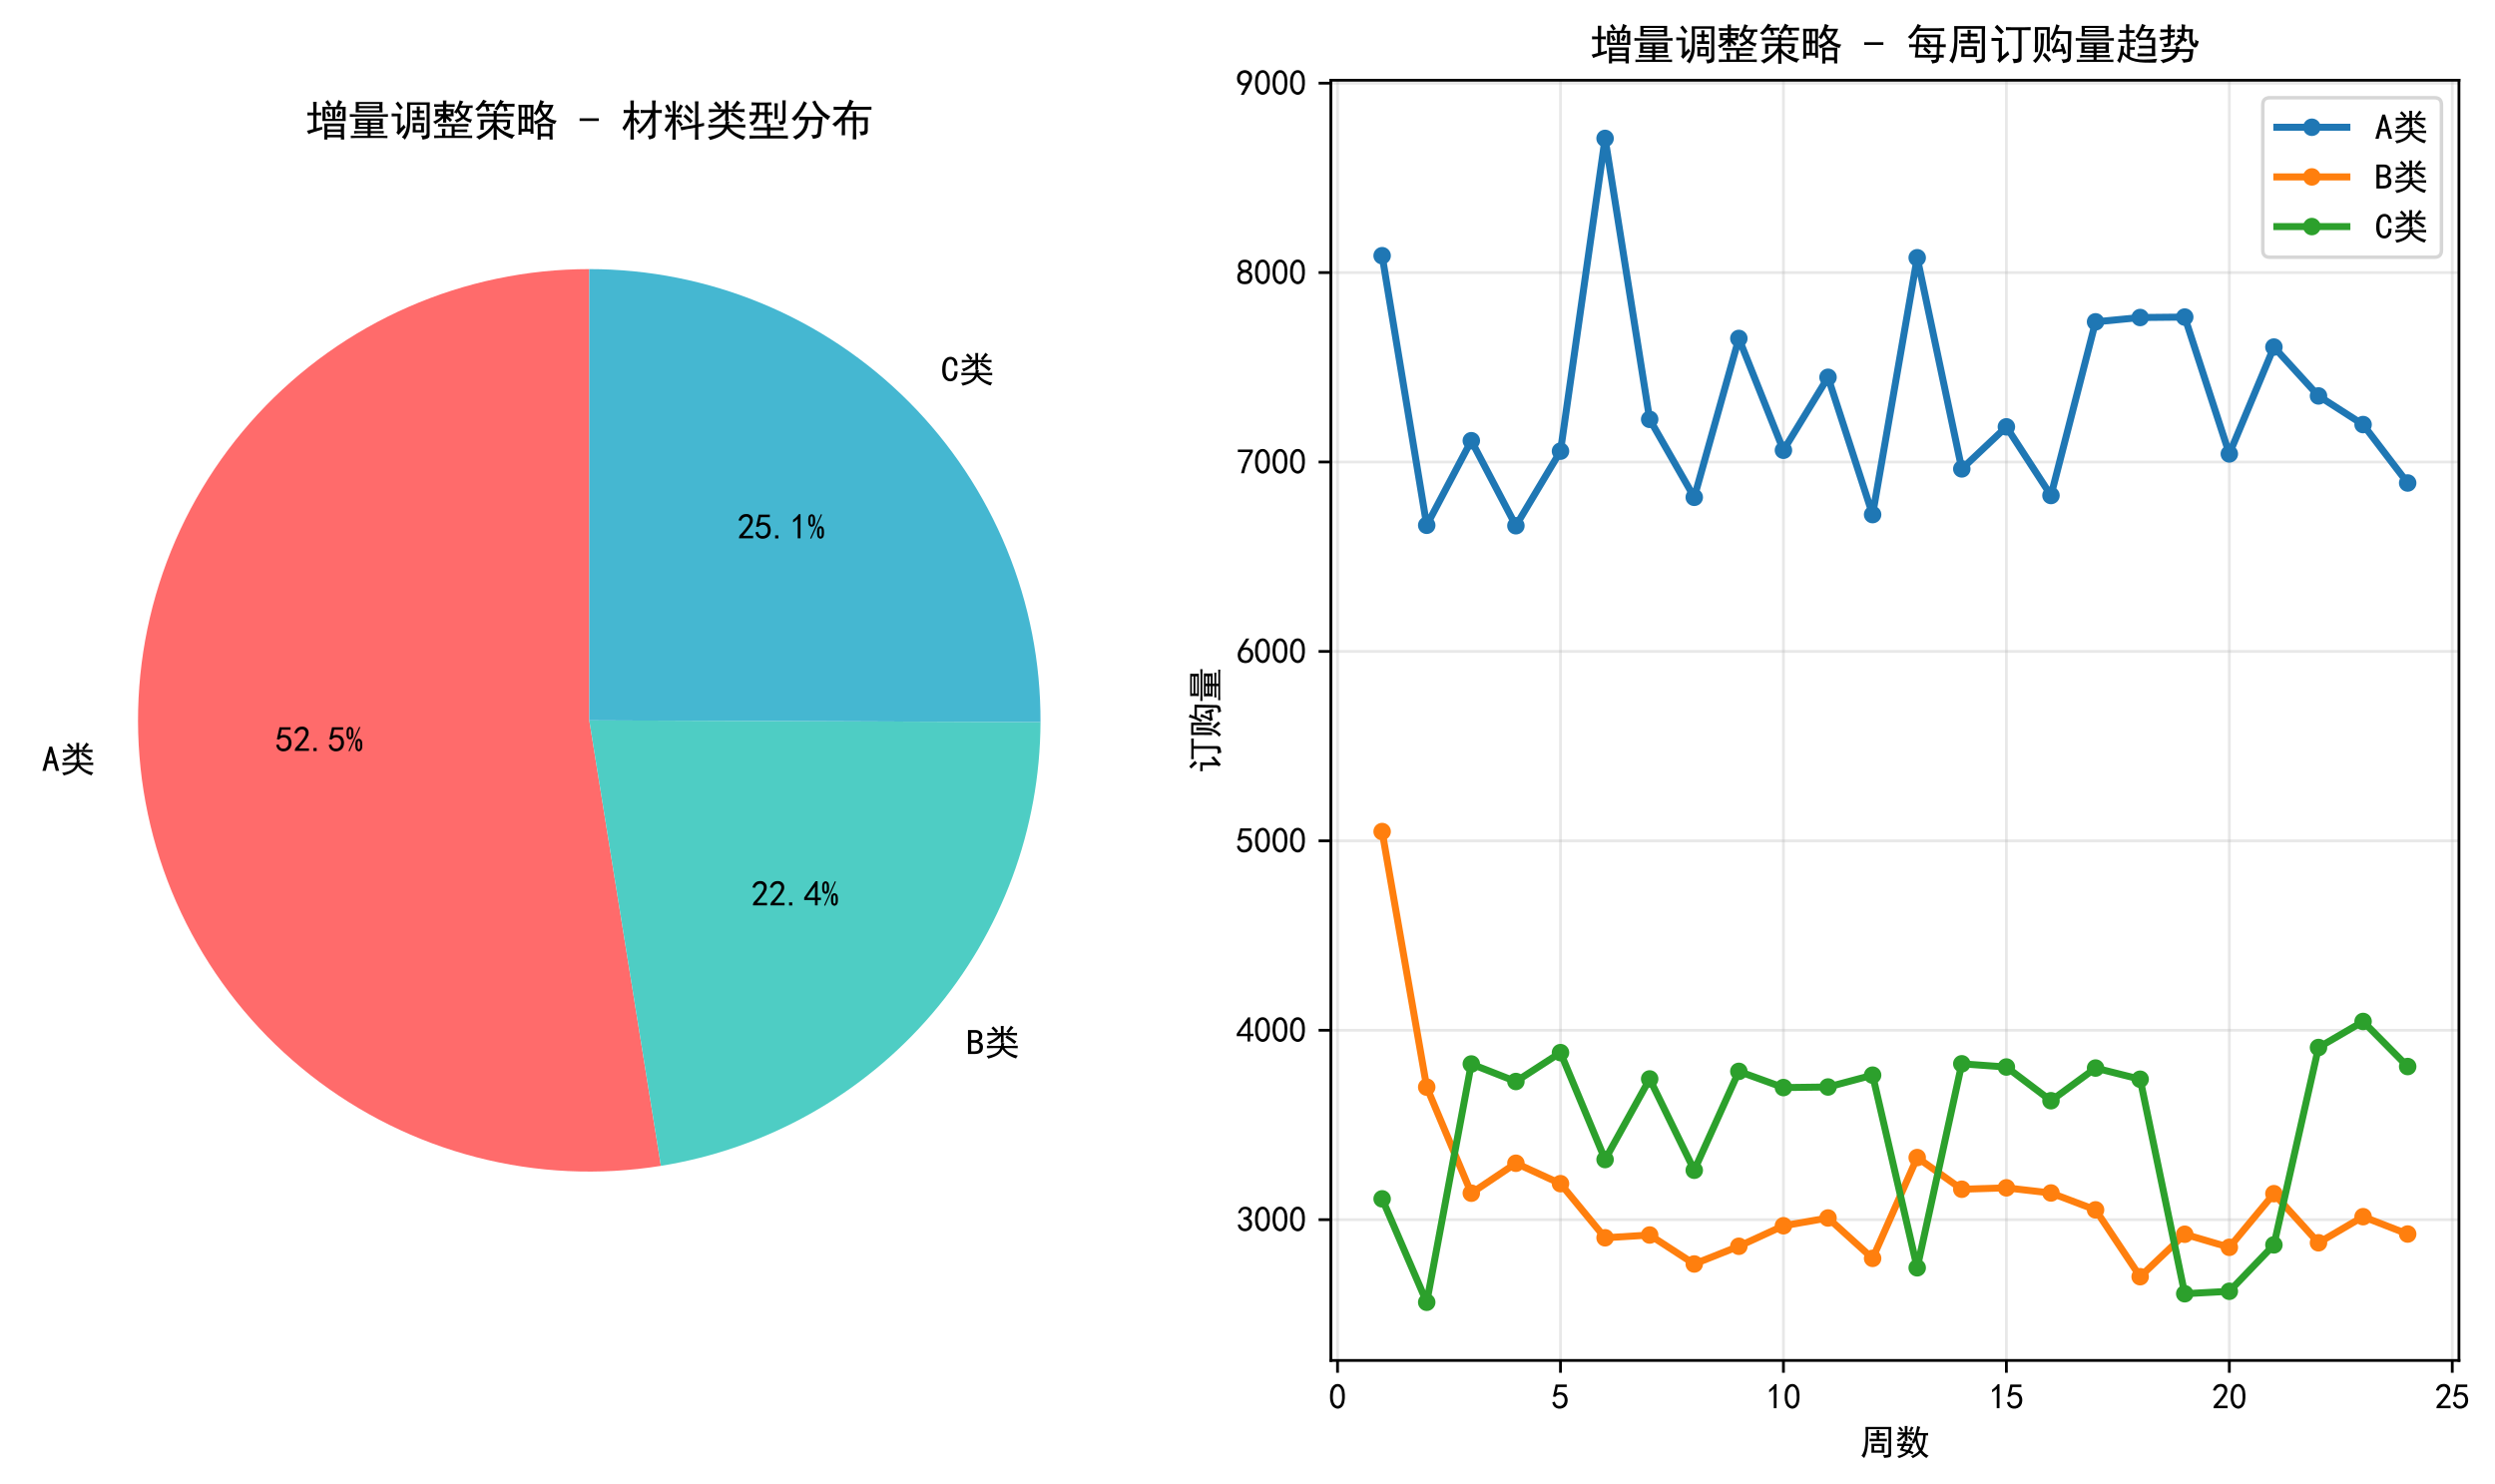 <?xml version="1.0" encoding="utf-8" standalone="no"?>
<!DOCTYPE svg PUBLIC "-//W3C//DTD SVG 1.1//EN"
  "http://www.w3.org/Graphics/SVG/1.1/DTD/svg11.dtd">
<svg xmlns:xlink="http://www.w3.org/1999/xlink" width="712.354pt" height="423.746pt" viewBox="0 0 712.354 423.746" xmlns="http://www.w3.org/2000/svg" version="1.1">
 <defs>
  <style type="text/css">*{stroke-linejoin: round; stroke-linecap: butt}</style>
 </defs>
 <g id="figure_1">
  <g id="patch_1">
   <path d="M 0 423.746 
L 712.354 423.746 
L 712.354 0 
L 0 0 
z
" style="fill: #ffffff"/>
  </g>
  <g id="axes_1">
   <g id="patch_2">
    <path d="M 168.243 76.835 
C 150.461 76.835 132.869 80.517 116.579 87.648 
C 100.288 94.779 85.649 105.207 73.586 118.272 
C 61.523 131.338 52.294 146.76 46.483 163.567 
C 40.671 180.373 38.402 198.202 39.818 215.929 
C 41.234 233.655 46.305 250.898 54.71 266.569 
C 63.116 282.239 74.676 296.001 88.66 306.986 
C 102.645 317.971 118.753 325.942 135.969 330.397 
C 153.185 334.852 171.138 335.694 188.696 332.871 
L 168.243 205.67 
z
" style="fill: #ff6b6b"/>
   </g>
   <g id="patch_3">
    <path d="M 188.696 332.871 
C 218.838 328.025 246.298 312.618 266.144 289.419 
C 285.989 266.22 296.957 236.706 297.077 206.176 
L 168.243 205.67 
z
" style="fill: #4ecdc4"/>
   </g>
   <g id="patch_4">
    <path d="M 297.077 206.176 
C 297.144 189.215 293.861 172.407 287.416 156.718 
C 280.972 141.029 271.492 126.766 259.522 114.749 
C 247.553 102.732 233.327 93.197 217.663 86.691 
C 202 80.185 185.204 76.835 168.243 76.835 
L 168.243 205.67 
z
" style="fill: #45b7d1"/>
   </g>
   <g id="matplotlib.axis_1"/>
   <g id="matplotlib.axis_2"/>
   <g id="text_1">
    <!-- A类 -->
    <g transform="translate(11.975 220.294) scale(0.1 -0.1)">
     <defs>
      <path id="SimHei-41" d="M 3075 125 
L 2475 125 
L 2125 1450 
L 1025 1450 
L 675 125 
L 75 125 
L 1325 4450 
L 1825 4450 
L 3075 125 
z
M 2000 1925 
L 1600 3450 
L 1550 3450 
L 1150 1925 
L 2000 1925 
z
" transform="scale(0.016)"/>
      <path id="SimHei-7c7b" d="M 2125 3875 
Q 1750 4375 1325 4725 
Q 1525 4875 1675 5050 
L 2525 4225 
Q 2400 4125 2200 3875 
L 3025 3875 
L 3025 4550 
Q 3025 4900 3000 5125 
L 3525 5125 
Q 3500 4850 3500 4550 
L 3500 3875 
L 4325 3875 
Q 4125 4050 4000 4150 
Q 4450 4575 4800 5175 
Q 5000 5000 5275 4825 
Q 5100 4675 4912 4475 
Q 4725 4275 4400 3875 
L 5025 3875 
Q 5425 3875 5900 3900 
L 5900 3450 
Q 5425 3475 5025 3475 
L 3500 3475 
L 3500 3050 
Q 3500 2650 3525 2175 
L 3175 2175 
Q 3475 2075 3675 2000 
Q 3575 1875 3525 1575 
L 5025 1575 
Q 5525 1575 6025 1600 
L 6025 1150 
Q 5550 1175 5050 1175 
L 3675 1175 
Q 4050 600 4712 275 
Q 5375 -50 6050 -175 
Q 5850 -350 5725 -675 
Q 4975 -450 4350 -37 
Q 3725 375 3300 950 
Q 3050 350 2425 -50 
Q 1800 -450 775 -700 
Q 650 -425 475 -225 
Q 1375 -100 2012 225 
Q 2650 550 2900 1175 
L 1625 1175 
Q 1025 1175 525 1150 
L 525 1600 
Q 950 1575 1600 1575 
L 3025 1575 
Q 3075 1825 3100 2175 
L 3000 2175 
Q 3025 2675 3025 3050 
L 3025 3325 
Q 2725 2900 2237 2550 
Q 1750 2200 925 1825 
Q 850 2025 625 2275 
Q 1175 2400 1725 2737 
Q 2275 3075 2600 3475 
L 1550 3475 
Q 1050 3475 600 3425 
L 600 3900 
Q 1075 3875 1550 3875 
L 2125 3875 
z
M 4100 3450 
Q 4850 3000 5800 2350 
Q 5575 2125 5425 1925 
Q 4700 2550 3825 3075 
Q 3975 3250 4100 3450 
z
" transform="scale(0.016)"/>
     </defs>
     <use xlink:href="#SimHei-41"/>
     <use xlink:href="#SimHei-7c7b" transform="translate(50 0)"/>
    </g>
   </g>
   <g id="text_2">
    <!-- 52.5% -->
    <g transform="translate(78.688 214.638) scale(0.1 -0.1)">
     <defs>
      <path id="SimHei-35" d="M 550 1325 
Q 725 650 1150 575 
Q 1575 500 1837 662 
Q 2100 825 2212 1087 
Q 2325 1350 2312 1675 
Q 2300 2000 2137 2225 
Q 1975 2450 1725 2525 
Q 1475 2600 1162 2525 
Q 850 2450 650 2175 
L 225 2225 
Q 275 2375 700 4375 
L 2675 4375 
L 2675 3925 
L 1075 3925 
Q 950 3250 825 2850 
Q 1200 3025 1525 3012 
Q 1850 3000 2150 2862 
Q 2450 2725 2587 2487 
Q 2725 2250 2787 2012 
Q 2850 1775 2837 1500 
Q 2825 1225 2725 937 
Q 2625 650 2425 462 
Q 2225 275 1937 162 
Q 1650 50 1275 75 
Q 900 100 562 350 
Q 225 600 100 1200 
L 550 1325 
z
" transform="scale(0.016)"/>
      <path id="SimHei-32" d="M 300 250 
Q 325 625 650 925 
Q 975 1225 1475 1862 
Q 1975 2500 2125 2850 
Q 2275 3200 2237 3450 
Q 2200 3700 2000 3862 
Q 1800 4025 1537 4000 
Q 1275 3975 1037 3800 
Q 800 3625 675 3275 
L 200 3350 
Q 400 3925 712 4187 
Q 1025 4450 1450 4475 
Q 1700 4500 1900 4462 
Q 2100 4425 2312 4287 
Q 2525 4150 2662 3875 
Q 2800 3600 2762 3212 
Q 2725 2825 2375 2287 
Q 2025 1750 1025 600 
L 2825 600 
L 2825 150 
L 300 150 
L 300 250 
z
" transform="scale(0.016)"/>
      <path id="SimHei-2e" d="M 1075 125 
L 500 125 
L 500 675 
L 1075 675 
L 1075 125 
z
" transform="scale(0.016)"/>
      <path id="SimHei-25" d="M 1400 3325 
Q 1400 2600 1187 2400 
Q 975 2200 775 2200 
Q 575 2200 362 2400 
Q 150 2600 150 3325 
Q 150 4050 362 4250 
Q 575 4450 775 4450 
Q 975 4450 1187 4250 
Q 1400 4050 1400 3325 
z
M 2625 4375 
L 700 75 
L 500 150 
L 2425 4450 
L 2625 4375 
z
M 2975 1200 
Q 2975 475 2762 275 
Q 2550 75 2350 75 
Q 2150 75 1937 275 
Q 1725 475 1725 1200 
Q 1725 1925 1937 2125 
Q 2150 2325 2350 2325 
Q 2550 2325 2762 2125 
Q 2975 1925 2975 1200 
z
M 1000 3325 
Q 1000 3775 950 3925 
Q 900 4075 775 4075 
Q 650 4075 600 3925 
Q 550 3775 550 3325 
Q 550 2875 600 2725 
Q 650 2575 775 2575 
Q 900 2575 950 2725 
Q 1000 2875 1000 3325 
z
M 2575 1200 
Q 2575 1650 2525 1800 
Q 2475 1950 2350 1950 
Q 2225 1950 2175 1800 
Q 2125 1650 2125 1200 
Q 2125 750 2175 600 
Q 2225 450 2350 450 
Q 2475 450 2525 600 
Q 2575 750 2575 1200 
z
" transform="scale(0.016)"/>
     </defs>
     <use xlink:href="#SimHei-35"/>
     <use xlink:href="#SimHei-32" transform="translate(50 0)"/>
     <use xlink:href="#SimHei-2e" transform="translate(100 0)"/>
     <use xlink:href="#SimHei-35" transform="translate(150 0)"/>
     <use xlink:href="#SimHei-25" transform="translate(200 0)"/>
    </g>
   </g>
   <g id="text_3">
    <!-- B类 -->
    <g transform="translate(275.934 301.134) scale(0.1 -0.1)">
     <defs>
      <path id="SimHei-42" d="M 2950 1400 
Q 2950 675 2550 400 
Q 2150 125 1525 125 
L 275 125 
L 275 4400 
L 1575 4400 
Q 2200 4400 2512 4075 
Q 2825 3750 2825 3300 
Q 2825 2850 2612 2637 
Q 2400 2425 2175 2350 
Q 2475 2275 2712 2037 
Q 2950 1800 2950 1400 
z
M 2250 3300 
Q 2250 3625 2062 3775 
Q 1875 3925 1600 3925 
L 850 3925 
L 850 2600 
L 1575 2600 
Q 1850 2600 2050 2762 
Q 2250 2925 2250 3300 
z
M 2350 1400 
Q 2350 1800 2087 1962 
Q 1825 2125 1500 2125 
L 850 2125 
L 850 600 
L 1425 600 
Q 1875 600 2112 775 
Q 2350 950 2350 1400 
z
" transform="scale(0.016)"/>
     </defs>
     <use xlink:href="#SimHei-42"/>
     <use xlink:href="#SimHei-7c7b" transform="translate(50 0)"/>
    </g>
   </g>
   <g id="text_4">
    <!-- 22.4% -->
    <g transform="translate(214.484 258.732) scale(0.1 -0.1)">
     <defs>
      <path id="SimHei-34" d="M 2000 1100 
L 75 1100 
L 75 1525 
L 2100 4450 
L 2475 4450 
L 2475 1525 
L 3075 1525 
L 3075 1100 
L 2475 1100 
L 2475 150 
L 2000 150 
L 2000 1100 
z
M 2000 1525 
L 2000 3500 
L 600 1525 
L 2000 1525 
z
" transform="scale(0.016)"/>
     </defs>
     <use xlink:href="#SimHei-32"/>
     <use xlink:href="#SimHei-32" transform="translate(50 0)"/>
     <use xlink:href="#SimHei-2e" transform="translate(100 0)"/>
     <use xlink:href="#SimHei-34" transform="translate(150 0)"/>
     <use xlink:href="#SimHei-25" transform="translate(200 0)"/>
    </g>
   </g>
   <g id="text_5">
    <!-- C类 -->
    <g transform="translate(268.65 108.997) scale(0.1 -0.1)">
     <defs>
      <path id="SimHei-43" d="M 2975 1825 
Q 2950 875 2575 475 
Q 2200 75 1675 75 
Q 1075 75 650 562 
Q 225 1050 225 2125 
Q 225 3300 637 3875 
Q 1050 4450 1700 4450 
Q 2250 4450 2612 4037 
Q 2975 3625 2950 2875 
L 2400 2875 
Q 2400 3425 2225 3700 
Q 2050 3975 1700 3975 
Q 1300 3975 1062 3562 
Q 825 3150 825 2175 
Q 825 1275 1062 912 
Q 1300 550 1675 550 
Q 1950 550 2175 812 
Q 2400 1075 2400 1825 
L 2975 1825 
z
" transform="scale(0.016)"/>
     </defs>
     <use xlink:href="#SimHei-43"/>
     <use xlink:href="#SimHei-7c7b" transform="translate(50 0)"/>
    </g>
   </g>
   <g id="text_6">
    <!-- 25.1% -->
    <g transform="translate(210.511 153.93) scale(0.1 -0.1)">
     <defs>
      <path id="SimHei-31" d="M 1400 3600 
Q 1075 3275 575 2975 
L 575 3450 
Q 1200 3875 1600 4450 
L 1900 4450 
L 1900 150 
L 1400 150 
L 1400 3600 
z
" transform="scale(0.016)"/>
     </defs>
     <use xlink:href="#SimHei-32"/>
     <use xlink:href="#SimHei-35" transform="translate(50 0)"/>
     <use xlink:href="#SimHei-2e" transform="translate(100 0)"/>
     <use xlink:href="#SimHei-31" transform="translate(150 0)"/>
     <use xlink:href="#SimHei-25" transform="translate(200 0)"/>
    </g>
   </g>
   <g id="text_7">
    <!-- 增量调整策略 - 材料类型分布 -->
    <g transform="translate(87.243 38.627) scale(0.12 -0.12)">
     <defs>
      <path id="SimHei-589e" d="M 5475 5000 
Q 5325 4825 5212 4612 
Q 5100 4400 5025 4225 
L 5975 4225 
Q 5950 3975 5950 3525 
L 5950 2850 
Q 5950 2400 5975 2125 
L 2500 2125 
Q 2525 2550 2525 2900 
L 2525 3600 
Q 2525 4000 2500 4225 
L 4575 4225 
Q 4800 4850 4875 5250 
L 5475 5000 
z
M 5750 1750 
Q 5725 1400 5725 1100 
L 5725 125 
Q 5725 -300 5750 -625 
L 5250 -625 
L 5250 -300 
L 3250 -300 
L 3250 -625 
L 2775 -625 
Q 2800 -75 2800 75 
L 2800 1075 
Q 2800 1425 2775 1750 
L 5750 1750 
z
M 2500 875 
Q 2025 725 1375 525 
Q 725 325 450 175 
Q 325 475 200 675 
Q 925 850 1150 925 
L 1150 2975 
L 1000 2975 
Q 650 2975 275 2950 
L 275 3400 
Q 650 3375 1000 3375 
L 1150 3375 
L 1150 4250 
Q 1150 4625 1125 4975 
L 1650 4975 
Q 1625 4575 1625 4250 
L 1625 3375 
L 1800 3375 
Q 2075 3375 2325 3400 
L 2325 2950 
Q 2000 2975 1800 2975 
L 1625 2975 
L 1625 1050 
Q 2100 1175 2450 1275 
L 2500 875 
z
M 5475 2450 
L 5475 3875 
L 4425 3875 
L 4425 2450 
L 5475 2450 
z
M 3975 2450 
L 3975 3875 
L 2975 3875 
L 2975 2450 
L 3975 2450 
z
M 5250 875 
L 5250 1350 
L 3250 1350 
L 3250 875 
L 5250 875 
z
M 5250 75 
L 5250 500 
L 3250 500 
L 3250 75 
L 5250 75 
z
M 3825 4500 
Q 3600 4400 3425 4250 
Q 3300 4500 2925 4975 
Q 3100 5050 3300 5250 
Q 3525 4950 3825 4500 
z
M 5350 3500 
Q 5225 3225 5000 2675 
Q 4775 2800 4550 2875 
Q 4750 3250 4875 3675 
Q 5050 3575 5350 3500 
z
M 3050 3425 
Q 3200 3525 3450 3625 
Q 3575 3400 3800 2875 
Q 3575 2775 3375 2700 
Q 3250 3100 3050 3425 
z
" transform="scale(0.016)"/>
      <path id="SimHei-91cf" d="M 5250 2500 
Q 5225 2200 5225 1700 
Q 5225 1225 5250 950 
L 3425 950 
L 3425 625 
L 4575 625 
Q 5000 625 5375 650 
L 5375 275 
Q 5025 300 4575 300 
L 3425 300 
L 3425 -75 
L 5125 -75 
Q 5525 -75 5925 -50 
L 5925 -425 
Q 5525 -400 5125 -400 
L 1275 -400 
Q 900 -400 475 -425 
L 475 -50 
Q 925 -50 1275 -75 
L 2975 -75 
L 2975 300 
L 1725 300 
Q 1350 300 975 250 
L 975 650 
Q 1375 625 1725 625 
L 2975 625 
L 2975 950 
L 1150 950 
Q 1175 1375 1175 1775 
Q 1175 2175 1150 2500 
L 5250 2500 
z
M 5200 4950 
Q 5175 4575 5175 4250 
Q 5175 3925 5200 3400 
L 1200 3400 
Q 1225 3925 1225 4250 
Q 1225 4575 1200 4950 
L 5200 4950 
z
M 4900 3100 
Q 5500 3125 6000 3150 
L 6000 2750 
Q 5500 2775 4925 2775 
L 1650 2775 
Q 975 2775 325 2750 
L 325 3150 
Q 975 3125 1650 3100 
L 4900 3100 
z
M 4725 3700 
L 4725 4025 
L 1675 4025 
L 1675 3700 
L 4725 3700 
z
M 4725 4350 
L 4725 4650 
L 1675 4650 
L 1675 4350 
L 4725 4350 
z
M 4750 1875 
L 4750 2175 
L 3425 2175 
L 3425 1875 
L 4750 1875 
z
M 2975 1875 
L 2975 2175 
L 1650 2175 
L 1650 1875 
L 2975 1875 
z
M 2975 1275 
L 2975 1550 
L 1650 1550 
L 1650 1275 
L 2975 1275 
z
M 4750 1275 
L 4750 1550 
L 3425 1550 
L 3425 1275 
L 4750 1275 
z
" transform="scale(0.016)"/>
      <path id="SimHei-8c03" d="M 5950 200 
Q 5975 -300 5700 -437 
Q 5425 -575 4900 -650 
Q 4825 -350 4700 -50 
Q 5200 -75 5337 0 
Q 5475 75 5500 300 
L 5500 4525 
L 3075 4525 
L 3075 2275 
Q 3075 1225 2900 612 
Q 2725 0 2275 -650 
Q 2125 -450 1825 -300 
Q 2150 75 2312 437 
Q 2475 800 2550 1212 
Q 2625 1625 2625 2925 
Q 2625 4250 2600 4900 
L 5975 4900 
Q 5950 4525 5950 3900 
L 5950 200 
z
M 5125 1825 
Q 5100 1475 5100 1175 
Q 5100 875 5125 425 
L 3425 425 
Q 3450 875 3450 1175 
Q 3450 1475 3425 1825 
L 5125 1825 
z
M 2125 1600 
Q 2225 1375 2400 1200 
Q 2075 875 1875 650 
Q 1675 425 1325 50 
Q 1150 250 1000 400 
Q 1175 600 1175 825 
L 1175 2825 
L 950 2825 
Q 775 2825 300 2800 
L 300 3250 
Q 775 3225 950 3225 
L 1650 3225 
Q 1625 2775 1625 2225 
L 1625 1050 
Q 1750 1150 2125 1600 
z
M 4050 3675 
Q 4050 3975 4025 4300 
L 4500 4300 
Q 4475 4000 4475 3675 
Q 4750 3675 5125 3700 
L 5125 3275 
Q 4750 3300 4475 3300 
L 4475 2675 
Q 4925 2675 5225 2700 
L 5225 2250 
Q 4825 2275 4300 2275 
Q 3775 2275 3350 2250 
L 3350 2700 
Q 3775 2675 4050 2675 
L 4050 3300 
Q 3725 3300 3375 3275 
L 3375 3700 
Q 3750 3675 4050 3675 
z
M 4675 775 
L 4675 1475 
L 3875 1475 
L 3875 775 
L 4675 775 
z
M 1250 5025 
Q 1525 4700 1975 4100 
Q 1750 3975 1575 3775 
Q 1075 4525 875 4725 
Q 1075 4850 1250 5025 
z
" transform="scale(0.016)"/>
      <path id="SimHei-6574" d="M 2400 2825 
Q 2700 2650 3050 2300 
L 2725 1975 
Q 2475 2275 2175 2500 
L 2175 1875 
L 1700 1875 
L 1700 2525 
Q 1425 2250 1200 2100 
Q 975 1950 550 1650 
Q 450 1875 200 2025 
Q 525 2150 862 2350 
Q 1200 2550 1450 2825 
L 525 2825 
Q 550 3125 550 3375 
Q 550 3650 525 3900 
L 1700 3900 
L 1700 4250 
Q 750 4250 375 4225 
L 375 4625 
Q 750 4600 1700 4600 
Q 1700 4875 1675 5175 
L 2200 5175 
Q 2175 4875 2175 4600 
Q 3050 4600 3425 4625 
L 3425 4225 
Q 3050 4250 2175 4250 
L 2175 3900 
L 3275 3900 
Q 3250 3650 3250 3375 
Q 3250 3125 3275 2825 
L 2400 2825 
z
M 4675 1675 
Q 5050 1675 5475 1700 
L 5475 1300 
Q 5050 1325 3425 1325 
L 3425 850 
Q 4925 850 5300 875 
L 5300 475 
Q 4925 500 3425 500 
L 3425 -50 
L 5175 -50 
Q 5550 -50 6025 -25 
L 6025 -425 
Q 5550 -400 5200 -400 
L 1200 -400 
Q 850 -400 375 -425 
L 375 -25 
Q 875 -50 1550 -50 
Q 1550 650 1525 950 
L 2050 950 
Q 2025 725 2025 -50 
L 2975 -50 
L 2975 1325 
Q 1350 1325 950 1300 
L 950 1700 
Q 1350 1675 1700 1675 
L 4675 1675 
z
M 3700 3225 
Q 3525 3350 3325 3450 
Q 3675 3825 3900 4375 
Q 4125 4925 4175 5200 
Q 4375 5125 4725 5025 
Q 4625 4925 4375 4425 
L 5425 4425 
Q 5725 4425 6100 4450 
L 6100 4050 
Q 5750 4075 5625 4075 
Q 5475 3275 4975 2725 
Q 5425 2425 6025 2350 
Q 5875 2175 5800 1875 
Q 5450 1975 5187 2112 
Q 4925 2250 4700 2450 
Q 4250 2125 3725 1875 
Q 3625 2075 3400 2275 
Q 3950 2400 4375 2725 
Q 4175 2950 3875 3450 
L 3700 3225 
z
M 4100 3825 
Q 4425 3250 4700 3000 
Q 5025 3425 5150 4075 
L 4250 4075 
L 4100 3825 
z
M 1700 3175 
L 1700 3550 
L 1000 3550 
L 1000 3175 
L 1700 3175 
z
M 2825 3175 
L 2825 3550 
L 2175 3550 
L 2175 3175 
L 2825 3175 
z
" transform="scale(0.016)"/>
      <path id="SimHei-7b56" d="M 4600 750 
Q 4525 1000 4325 1275 
Q 4625 1275 4787 1300 
Q 4950 1325 4950 1500 
L 4950 1950 
L 3425 1950 
L 3425 1575 
Q 3625 1250 3950 987 
Q 4275 725 4625 537 
Q 4975 350 5325 237 
Q 5675 125 6150 50 
Q 5850 -200 5725 -525 
Q 5375 -400 5050 -237 
Q 4725 -75 4437 100 
Q 4150 275 3887 487 
Q 3625 700 3425 950 
L 3425 275 
Q 3425 -75 3450 -675 
L 2950 -675 
Q 2975 -75 2975 275 
L 2975 1150 
Q 2700 750 2275 375 
Q 1850 0 1575 -175 
Q 1300 -350 825 -650 
Q 725 -475 350 -225 
Q 675 -100 975 50 
Q 1275 200 1650 462 
Q 2025 725 2387 1112 
Q 2750 1500 2950 1950 
L 1500 1950 
L 1500 825 
L 1000 825 
Q 1025 1325 1025 1675 
Q 1025 2025 1000 2325 
L 2975 2325 
L 2975 2825 
L 1425 2825 
Q 1000 2825 550 2800 
L 550 3250 
Q 1000 3225 1400 3225 
L 2975 3225 
Q 2975 3475 2950 3650 
L 3450 3650 
Q 3425 3450 3425 3225 
L 5175 3225 
Q 5500 3225 5925 3250 
L 5925 2800 
Q 5525 2825 5200 2825 
L 3425 2825 
L 3425 2325 
L 5425 2325 
Q 5400 2025 5400 1725 
Q 5400 1450 5375 1225 
Q 5350 1000 5137 900 
Q 4925 800 4600 750 
z
M 4525 5050 
Q 4300 4850 4200 4675 
L 5175 4675 
Q 5600 4675 6075 4700 
L 6075 4250 
Q 5600 4275 4875 4275 
Q 4950 4025 5050 3675 
Q 4775 3625 4550 3550 
Q 4500 3975 4400 4275 
L 3950 4275 
Q 3750 4000 3525 3700 
Q 3300 3850 3075 3925 
Q 3375 4225 3612 4612 
Q 3850 5000 3950 5300 
Q 4175 5150 4525 5050 
z
M 1950 5075 
Q 1700 4850 1550 4675 
L 2275 4675 
Q 2625 4675 3125 4700 
L 3125 4250 
Q 2625 4275 2200 4275 
Q 2275 4000 2375 3650 
Q 2150 3600 1925 3500 
Q 1850 3850 1750 4275 
L 1300 4275 
Q 1025 3950 650 3600 
Q 475 3750 225 3900 
Q 625 4175 925 4562 
Q 1225 4950 1425 5300 
Q 1675 5175 1950 5075 
z
" transform="scale(0.016)"/>
      <path id="SimHei-7565" d="M 2650 4525 
Q 2625 3950 2625 3500 
L 2625 1250 
Q 2625 825 2650 225 
L 2200 225 
L 2200 550 
L 875 550 
L 875 75 
L 400 75 
Q 450 475 450 975 
L 450 3500 
Q 450 4075 400 4525 
L 2650 4525 
z
M 4250 5025 
Q 4100 4875 3950 4525 
L 5625 4525 
Q 5475 4050 5212 3575 
Q 4950 3100 4625 2750 
Q 4900 2500 5312 2362 
Q 5725 2225 6100 2175 
Q 5900 1900 5825 1675 
Q 5475 1750 5050 1937 
Q 4625 2125 4300 2425 
Q 4100 2275 3775 2050 
Q 3450 1825 2950 1600 
Q 2850 1850 2675 2050 
Q 3050 2175 3337 2312 
Q 3625 2450 4025 2775 
Q 3875 2975 3750 3200 
Q 3625 3425 3525 3625 
Q 3375 3350 3100 2950 
Q 3000 3100 2675 3250 
Q 3025 3625 3287 4187 
Q 3550 4750 3650 5250 
Q 3925 5125 4250 5025 
z
M 5500 1725 
Q 5475 1425 5475 1050 
L 5475 75 
Q 5475 -250 5500 -625 
L 5025 -625 
L 5025 -150 
L 3725 -150 
L 3725 -650 
L 3250 -650 
Q 3275 -225 3275 125 
L 3275 1025 
Q 3275 1400 3250 1725 
L 5500 1725 
z
M 5025 275 
L 5025 1325 
L 3725 1325 
L 3725 275 
L 5025 275 
z
M 4350 3075 
Q 4725 3500 5000 4150 
L 3775 4150 
Q 3975 3525 4350 3075 
z
M 1325 950 
L 1325 2375 
L 875 2375 
L 875 950 
L 1325 950 
z
M 2200 950 
L 2200 2375 
L 1750 2375 
L 1750 950 
L 2200 950 
z
M 1325 2775 
L 1325 4150 
L 875 4150 
L 875 2775 
L 1325 2775 
z
M 2200 2775 
L 2200 4150 
L 1750 4150 
L 1750 2775 
L 2200 2775 
z
" transform="scale(0.016)"/>
      <path id="SimHei-20" transform="scale(0.016)"/>
      <path id="SimHei-2d" d="M 2975 2125 
L 125 2125 
L 125 2525 
L 2975 2525 
L 2975 2125 
z
" transform="scale(0.016)"/>
      <path id="SimHei-6750" d="M 4675 3750 
L 4675 4300 
Q 4675 4750 4650 5175 
L 5200 5175 
Q 5150 4750 5150 4275 
L 5150 3750 
Q 5650 3750 6100 3775 
L 6100 3300 
Q 5650 3325 5150 3325 
L 5150 125 
Q 5150 -250 4962 -375 
Q 4775 -500 4225 -625 
Q 4150 -325 4000 -50 
Q 4425 -50 4550 0 
Q 4675 50 4675 325 
L 4675 2675 
Q 4325 2000 3887 1412 
Q 3450 825 2800 225 
Q 2675 400 2400 625 
Q 2950 975 3512 1675 
Q 4075 2375 4500 3325 
L 3650 3325 
Q 3350 3325 2950 3300 
L 2950 3775 
Q 3350 3750 3650 3750 
L 4675 3750 
z
M 2200 2700 
Q 2650 2125 2850 1825 
Q 2625 1675 2450 1550 
Q 2100 2150 1925 2325 
L 1925 425 
Q 1925 -100 1950 -625 
L 1425 -625 
Q 1450 -75 1450 425 
L 1450 2175 
Q 1275 1800 1037 1400 
Q 800 1000 550 650 
Q 475 825 225 1100 
Q 525 1425 875 2062 
Q 1225 2700 1400 3325 
Q 875 3325 425 3300 
L 425 3775 
Q 925 3750 1450 3750 
L 1450 4350 
Q 1450 4725 1425 5175 
L 1950 5175 
Q 1925 4775 1925 4350 
L 1925 3750 
Q 2300 3750 2725 3775 
L 2725 3300 
Q 2300 3325 1925 3325 
L 1925 2475 
Q 2125 2600 2200 2700 
z
" transform="scale(0.016)"/>
      <path id="SimHei-6599" d="M 1450 4400 
Q 1450 4800 1425 5100 
L 1925 5100 
Q 1900 4850 1900 4375 
L 1900 3075 
Q 2300 3075 2800 3100 
L 2800 2650 
Q 2300 2675 1900 2675 
L 1900 375 
Q 1900 -25 1925 -650 
L 1425 -650 
Q 1450 -25 1450 375 
L 1450 1875 
Q 1225 1300 600 475 
Q 425 650 225 800 
Q 600 1225 887 1712 
Q 1175 2200 1350 2675 
Q 875 2675 350 2650 
L 350 3100 
Q 875 3075 1450 3075 
L 1450 4400 
z
M 4800 4325 
Q 4800 4750 4775 5050 
L 5300 5050 
Q 5275 4750 5275 4325 
L 5275 1650 
Q 5525 1700 6125 1850 
L 6150 1400 
Q 5625 1300 5275 1225 
L 5275 325 
Q 5275 -50 5300 -650 
L 4775 -650 
Q 4800 125 4800 1125 
Q 3175 850 2750 725 
L 2600 1225 
Q 3700 1350 4800 1550 
L 4800 4325 
z
M 3350 3175 
Q 4025 2600 4450 2150 
L 4075 1775 
Q 3675 2300 3050 2800 
Q 3300 3025 3350 3175 
z
M 3550 4575 
Q 4150 4000 4575 3500 
Q 4375 3375 4175 3200 
Q 3825 3650 3250 4250 
Q 3475 4450 3550 4575 
z
M 750 4600 
Q 900 4400 1300 3625 
Q 1100 3525 875 3375 
Q 800 3600 350 4400 
Q 550 4475 750 4600 
z
M 3000 4350 
Q 2825 4075 2350 3300 
Q 2225 3425 1975 3550 
Q 2300 3925 2575 4600 
Q 2800 4450 3000 4350 
z
M 2325 2400 
Q 2650 2025 2975 1600 
Q 2800 1450 2600 1275 
Q 2300 1775 1975 2125 
Q 2175 2250 2325 2400 
z
" transform="scale(0.016)"/>
      <path id="SimHei-578b" d="M 2625 1775 
Q 2650 2325 2650 2700 
L 2650 3000 
L 1825 3000 
Q 1725 2375 1425 2000 
Q 1125 1625 775 1425 
Q 650 1650 375 1900 
Q 850 2075 1062 2362 
Q 1275 2650 1350 3000 
Q 900 3000 375 2975 
L 375 3450 
Q 925 3425 1400 3425 
Q 1425 3950 1425 4475 
Q 1075 4475 700 4450 
L 700 4900 
Q 1050 4875 1525 4875 
L 3000 4875 
Q 3275 4875 3650 4900 
L 3650 4450 
Q 3325 4475 3125 4475 
L 3125 3425 
Q 3450 3425 3825 3450 
L 3825 2975 
Q 3450 3000 3125 3000 
L 3125 2675 
Q 3125 2225 3150 1775 
L 2625 1775 
z
M 3000 1175 
Q 3000 1375 2975 1725 
L 3500 1725 
Q 3475 1375 3475 1175 
L 4550 1175 
Q 5050 1175 5450 1200 
L 5450 725 
Q 4975 750 4550 750 
L 3475 750 
L 3475 -50 
L 5275 -50 
Q 5700 -50 6100 -25 
L 6100 -500 
Q 5725 -475 5300 -475 
L 1250 -475 
Q 775 -475 400 -500 
L 400 -25 
Q 775 -50 1250 -50 
L 3000 -50 
L 3000 750 
L 2025 750 
Q 1500 750 975 725 
L 1050 1200 
Q 1500 1175 2025 1175 
L 3000 1175 
z
M 5775 5200 
Q 5750 4775 5750 4325 
L 5750 2400 
Q 5775 1950 5612 1775 
Q 5450 1600 4900 1525 
Q 4825 1775 4675 2100 
Q 5175 2075 5237 2150 
Q 5300 2225 5300 2525 
L 5300 4325 
Q 5300 4775 5275 5200 
L 5775 5200 
z
M 4600 4750 
Q 4575 4450 4575 3975 
L 4575 3200 
Q 4575 2825 4600 2425 
L 4100 2425 
Q 4125 2825 4125 3200 
L 4125 3975 
Q 4125 4450 4100 4750 
L 4600 4750 
z
M 2650 3425 
L 2650 4475 
L 1875 4475 
Q 1850 3750 1850 3425 
L 2650 3425 
z
" transform="scale(0.016)"/>
      <path id="SimHei-5206" d="M 1000 -650 
Q 825 -375 575 -225 
Q 975 -75 1300 137 
Q 1625 350 1875 662 
Q 2125 975 2250 1350 
Q 2375 1725 2425 2275 
Q 1850 2275 1500 2250 
L 1500 2775 
Q 1900 2750 2525 2750 
L 5025 2750 
Q 4975 2375 4950 2100 
L 4750 250 
Q 4700 -200 4350 -350 
Q 4000 -500 3575 -525 
Q 3550 -275 3325 50 
Q 3850 25 4037 87 
Q 4225 150 4275 525 
L 4450 2275 
L 2950 2275 
Q 2875 1625 2737 1187 
Q 2600 750 2350 425 
Q 2100 100 1750 -175 
Q 1400 -450 1000 -650 
z
M 3950 5175 
Q 4125 4650 4662 3975 
Q 5200 3300 6175 2800 
Q 5975 2625 5775 2275 
Q 5325 2600 4987 2887 
Q 4650 3175 4425 3425 
Q 4200 3675 3925 4137 
Q 3650 4600 3475 5000 
Q 3750 5075 3950 5175 
z
M 2700 4825 
Q 2475 4425 2325 4125 
Q 2175 3825 2025 3587 
Q 1875 3350 1575 2950 
Q 1275 2550 850 2125 
Q 625 2350 400 2475 
Q 900 2925 1187 3300 
Q 1475 3675 1737 4112 
Q 2000 4550 2200 5075 
Q 2400 4925 2700 4825 
z
" transform="scale(0.016)"/>
      <path id="SimHei-5e03" d="M 2375 4225 
Q 2650 4775 2775 5300 
Q 3125 5175 3400 5075 
Q 3275 4975 2950 4225 
L 4800 4225 
Q 5550 4225 6025 4250 
L 6025 3800 
L 2725 3800 
Q 2325 3100 1975 2675 
L 3275 2675 
Q 3275 3225 3250 3575 
L 3775 3575 
Q 3750 3225 3750 2675 
L 5500 2675 
Q 5475 2225 5475 1775 
L 5475 750 
Q 5475 275 5212 150 
Q 4950 25 4450 -25 
Q 4400 325 4225 550 
Q 4800 550 4912 625 
Q 5025 700 5000 1025 
L 5000 2250 
L 3750 2250 
L 3750 550 
Q 3750 25 3775 -600 
L 3250 -600 
Q 3275 25 3275 550 
L 3275 2250 
L 2100 2250 
L 2100 0 
L 1600 0 
Q 1625 525 1625 1025 
L 1625 2225 
Q 1300 1850 650 1275 
Q 475 1475 200 1650 
Q 750 2025 1262 2562 
Q 1775 3100 2150 3800 
L 1550 3800 
Q 925 3800 400 3775 
L 400 4250 
Q 925 4225 1550 4225 
L 2375 4225 
z
" transform="scale(0.016)"/>
     </defs>
     <use xlink:href="#SimHei-589e"/>
     <use xlink:href="#SimHei-91cf" transform="translate(100 0)"/>
     <use xlink:href="#SimHei-8c03" transform="translate(200 0)"/>
     <use xlink:href="#SimHei-6574" transform="translate(300 0)"/>
     <use xlink:href="#SimHei-7b56" transform="translate(400 0)"/>
     <use xlink:href="#SimHei-7565" transform="translate(500 0)"/>
     <use xlink:href="#SimHei-20" transform="translate(600 0)"/>
     <use xlink:href="#SimHei-2d" transform="translate(650 0)"/>
     <use xlink:href="#SimHei-20" transform="translate(700 0)"/>
     <use xlink:href="#SimHei-6750" transform="translate(750 0)"/>
     <use xlink:href="#SimHei-6599" transform="translate(850 0)"/>
     <use xlink:href="#SimHei-7c7b" transform="translate(950 0)"/>
     <use xlink:href="#SimHei-578b" transform="translate(1050 0)"/>
     <use xlink:href="#SimHei-5206" transform="translate(1150 0)"/>
     <use xlink:href="#SimHei-5e03" transform="translate(1250 0)"/>
    </g>
   </g>
  </g>
  <g id="axes_2">
   <g id="patch_5">
    <path d="M 379.977 388.437 
L 702.064 388.437 
L 702.064 22.903 
L 379.977 22.903 
z
" style="fill: #ffffff"/>
   </g>
   <g id="matplotlib.axis_3">
    <g id="xtick_1">
     <g id="line2d_1">
      <path d="M 381.886 388.437 
L 381.886 22.903 
" clip-path="url(#pc148faf70e)" style="fill: none; stroke: #b0b0b0; stroke-opacity: 0.3; stroke-width: 0.8; stroke-linecap: square"/>
     </g>
     <g id="line2d_2">
      <defs>
       <path id="m4fbd77386a" d="M 0 0 
L 0 3.5 
" style="stroke: #000000; stroke-width: 0.8"/>
      </defs>
      <g>
       <use xlink:href="#m4fbd77386a" x="381.886" y="388.437" style="stroke: #000000; stroke-width: 0.8"/>
      </g>
     </g>
     <g id="text_8">
      <!-- 0 -->
      <g transform="translate(379.386 402.312) scale(0.1 -0.1)">
       <defs>
        <path id="SimHei-30" d="M 225 2537 
Q 250 3200 412 3587 
Q 575 3975 875 4225 
Q 1175 4475 1612 4475 
Q 2050 4475 2375 4112 
Q 2700 3750 2800 3200 
Q 2900 2650 2862 1937 
Q 2825 1225 2612 775 
Q 2400 325 1975 150 
Q 1550 -25 1125 187 
Q 700 400 525 750 
Q 350 1100 275 1487 
Q 200 1875 225 2537 
z
M 750 2687 
Q 675 2000 800 1462 
Q 925 925 1212 700 
Q 1500 475 1800 612 
Q 2100 750 2237 1162 
Q 2375 1575 2375 2062 
Q 2375 2550 2337 2950 
Q 2300 3350 2112 3675 
Q 1925 4000 1612 4012 
Q 1300 4025 1062 3700 
Q 825 3375 750 2687 
z
" transform="scale(0.016)"/>
       </defs>
       <use xlink:href="#SimHei-30"/>
      </g>
     </g>
    </g>
    <g id="xtick_2">
     <g id="line2d_3">
      <path d="M 445.54 388.437 
L 445.54 22.903 
" clip-path="url(#pc148faf70e)" style="fill: none; stroke: #b0b0b0; stroke-opacity: 0.3; stroke-width: 0.8; stroke-linecap: square"/>
     </g>
     <g id="line2d_4">
      <g>
       <use xlink:href="#m4fbd77386a" x="445.54" y="388.437" style="stroke: #000000; stroke-width: 0.8"/>
      </g>
     </g>
     <g id="text_9">
      <!-- 5 -->
      <g transform="translate(443.04 402.312) scale(0.1 -0.1)">
       <use xlink:href="#SimHei-35"/>
      </g>
     </g>
    </g>
    <g id="xtick_3">
     <g id="line2d_5">
      <path d="M 509.194 388.437 
L 509.194 22.903 
" clip-path="url(#pc148faf70e)" style="fill: none; stroke: #b0b0b0; stroke-opacity: 0.3; stroke-width: 0.8; stroke-linecap: square"/>
     </g>
     <g id="line2d_6">
      <g>
       <use xlink:href="#m4fbd77386a" x="509.194" y="388.437" style="stroke: #000000; stroke-width: 0.8"/>
      </g>
     </g>
     <g id="text_10">
      <!-- 10 -->
      <g transform="translate(504.194 402.312) scale(0.1 -0.1)">
       <use xlink:href="#SimHei-31"/>
       <use xlink:href="#SimHei-30" transform="translate(50 0)"/>
      </g>
     </g>
    </g>
    <g id="xtick_4">
     <g id="line2d_7">
      <path d="M 572.847 388.437 
L 572.847 22.903 
" clip-path="url(#pc148faf70e)" style="fill: none; stroke: #b0b0b0; stroke-opacity: 0.3; stroke-width: 0.8; stroke-linecap: square"/>
     </g>
     <g id="line2d_8">
      <g>
       <use xlink:href="#m4fbd77386a" x="572.847" y="388.437" style="stroke: #000000; stroke-width: 0.8"/>
      </g>
     </g>
     <g id="text_11">
      <!-- 15 -->
      <g transform="translate(567.847 402.312) scale(0.1 -0.1)">
       <use xlink:href="#SimHei-31"/>
       <use xlink:href="#SimHei-35" transform="translate(50 0)"/>
      </g>
     </g>
    </g>
    <g id="xtick_5">
     <g id="line2d_9">
      <path d="M 636.501 388.437 
L 636.501 22.903 
" clip-path="url(#pc148faf70e)" style="fill: none; stroke: #b0b0b0; stroke-opacity: 0.3; stroke-width: 0.8; stroke-linecap: square"/>
     </g>
     <g id="line2d_10">
      <g>
       <use xlink:href="#m4fbd77386a" x="636.501" y="388.437" style="stroke: #000000; stroke-width: 0.8"/>
      </g>
     </g>
     <g id="text_12">
      <!-- 20 -->
      <g transform="translate(631.501 402.312) scale(0.1 -0.1)">
       <use xlink:href="#SimHei-32"/>
       <use xlink:href="#SimHei-30" transform="translate(50 0)"/>
      </g>
     </g>
    </g>
    <g id="xtick_6">
     <g id="line2d_11">
      <path d="M 700.154 388.437 
L 700.154 22.903 
" clip-path="url(#pc148faf70e)" style="fill: none; stroke: #b0b0b0; stroke-opacity: 0.3; stroke-width: 0.8; stroke-linecap: square"/>
     </g>
     <g id="line2d_12">
      <g>
       <use xlink:href="#m4fbd77386a" x="700.154" y="388.437" style="stroke: #000000; stroke-width: 0.8"/>
      </g>
     </g>
     <g id="text_13">
      <!-- 25 -->
      <g transform="translate(695.154 402.312) scale(0.1 -0.1)">
       <use xlink:href="#SimHei-32"/>
       <use xlink:href="#SimHei-35" transform="translate(50 0)"/>
      </g>
     </g>
    </g>
    <g id="text_14">
     <!-- 周数 -->
     <g transform="translate(531.02 415.296) scale(0.1 -0.1)">
      <defs>
       <path id="SimHei-5468" d="M 5600 4925 
Q 5575 4400 5575 3800 
L 5575 50 
Q 5550 -375 5325 -462 
Q 5100 -550 4325 -600 
Q 4300 -400 4125 -75 
Q 4800 -100 4962 -37 
Q 5125 25 5100 225 
L 5100 4525 
L 1500 4525 
Q 1500 2575 1450 1887 
Q 1400 1200 1237 550 
Q 1075 -100 775 -625 
Q 625 -450 275 -225 
Q 650 225 825 1000 
Q 1000 1775 1025 2587 
Q 1050 3400 1000 4925 
L 5600 4925 
z
M 2050 325 
Q 2075 625 2075 950 
L 2075 1400 
Q 2075 1625 2050 1925 
L 4400 1925 
Q 4375 1725 4375 1450 
L 4375 875 
Q 4375 600 4400 325 
L 2050 325 
z
M 3000 3800 
Q 3000 4150 2975 4375 
L 3475 4375 
Q 3450 4075 3450 3800 
Q 4100 3800 4475 3825 
L 4475 3350 
Q 4125 3375 3450 3375 
L 3450 2800 
Q 4200 2800 4825 2825 
L 4825 2350 
Q 4175 2375 3725 2375 
L 2750 2375 
Q 2325 2375 1725 2350 
L 1725 2825 
Q 2325 2800 3000 2800 
L 3000 3375 
Q 2500 3375 1975 3350 
L 1975 3825 
Q 2475 3800 3000 3800 
z
M 3900 725 
L 3900 1525 
L 2550 1525 
L 2550 725 
L 3900 725 
z
" transform="scale(0.016)"/>
       <path id="SimHei-6570" d="M 4525 4925 
Q 4475 4800 4400 4587 
Q 4325 4375 4175 3825 
L 5325 3825 
Q 5575 3825 5925 3850 
L 5925 3400 
Q 5650 3425 5500 3425 
Q 5500 3025 5362 2162 
Q 5225 1300 4875 675 
Q 5125 375 5437 137 
Q 5750 -100 6025 -200 
Q 5725 -425 5625 -625 
Q 5325 -450 5075 -225 
Q 4825 0 4575 325 
Q 4300 25 3987 -187 
Q 3675 -400 3200 -650 
Q 3075 -425 2850 -300 
Q 3225 -150 3650 125 
Q 4075 400 4300 675 
Q 4125 1025 3962 1425 
Q 3800 1825 3675 2475 
Q 3600 2275 3425 1950 
Q 3250 2050 3000 2150 
Q 3400 2850 3650 3675 
Q 3900 4500 3975 5100 
Q 4275 4975 4525 4925 
z
M 2100 2250 
Q 2000 2150 1875 1925 
L 3250 1925 
Q 3100 1300 2725 675 
Q 3125 525 3350 400 
Q 3225 225 3125 25 
Q 2900 175 2450 325 
Q 1950 -225 725 -650 
Q 600 -375 400 -275 
Q 1575 0 2000 475 
Q 1300 650 850 775 
Q 1000 1000 1250 1525 
Q 1000 1525 425 1500 
L 425 1950 
Q 900 1925 1400 1925 
Q 1500 2150 1550 2425 
Q 1825 2325 2100 2250 
z
M 1775 3950 
Q 1775 4550 1750 5100 
L 2250 5100 
Q 2225 4575 2225 3950 
Q 3075 3950 3425 3975 
L 3425 3525 
Q 3075 3550 2225 3550 
Q 2225 2825 2250 2425 
L 1750 2425 
Q 1775 2775 1775 3300 
Q 1650 3100 1300 2787 
Q 950 2475 650 2300 
Q 525 2525 275 2625 
Q 500 2700 875 2975 
Q 1250 3250 1450 3550 
Q 950 3550 500 3525 
L 500 3975 
Q 925 3950 1775 3950 
z
M 3975 3175 
Q 4200 1700 4600 1125 
Q 4850 1700 4937 2287 
Q 5025 2875 5050 3425 
L 4075 3425 
L 3975 3175 
z
M 1450 1000 
Q 1750 925 2275 800 
Q 2475 1050 2650 1525 
L 1725 1525 
Q 1600 1275 1450 1000 
z
M 3325 4825 
Q 3200 4625 3125 4450 
Q 3050 4275 2925 4025 
Q 2725 4125 2525 4175 
Q 2725 4500 2900 5000 
Q 3150 4875 3325 4825 
z
M 2575 3375 
Q 2900 3050 3200 2725 
Q 3050 2600 2875 2425 
Q 2525 2850 2300 3100 
Q 2450 3225 2575 3375 
z
M 925 5000 
Q 1275 4650 1500 4300 
L 1125 4075 
Q 950 4425 600 4725 
Q 825 4875 925 5000 
z
" transform="scale(0.016)"/>
      </defs>
      <use xlink:href="#SimHei-5468"/>
      <use xlink:href="#SimHei-6570" transform="translate(100 0)"/>
     </g>
    </g>
   </g>
   <g id="matplotlib.axis_4">
    <g id="ytick_1">
     <g id="line2d_13">
      <path d="M 379.977 348.242 
L 702.064 348.242 
" clip-path="url(#pc148faf70e)" style="fill: none; stroke: #b0b0b0; stroke-opacity: 0.3; stroke-width: 0.8; stroke-linecap: square"/>
     </g>
     <g id="line2d_14">
      <defs>
       <path id="m5bc4542a97" d="M 0 0 
L -3.5 0 
" style="stroke: #000000; stroke-width: 0.8"/>
      </defs>
      <g>
       <use xlink:href="#m5bc4542a97" x="379.977" y="348.242" style="stroke: #000000; stroke-width: 0.8"/>
      </g>
     </g>
     <g id="text_15">
      <!-- 3000 -->
      <g transform="translate(352.977 351.679) scale(0.1 -0.1)">
       <defs>
        <path id="SimHei-33" d="M 250 1225 
L 700 1300 
Q 800 975 1025 762 
Q 1250 550 1587 562 
Q 1925 575 2125 837 
Q 2325 1100 2300 1437 
Q 2275 1775 2037 1962 
Q 1800 2150 1275 2225 
L 1275 2550 
Q 1800 2600 2037 2825 
Q 2275 3050 2250 3412 
Q 2225 3775 1925 3937 
Q 1625 4100 1287 3975 
Q 950 3850 750 3275 
L 300 3350 
Q 450 3800 712 4100 
Q 975 4400 1425 4450 
Q 1875 4500 2212 4337 
Q 2550 4175 2687 3837 
Q 2825 3500 2725 3100 
Q 2625 2700 2150 2400 
Q 2500 2250 2687 1950 
Q 2875 1650 2812 1162 
Q 2750 675 2375 375 
Q 2000 75 1525 87 
Q 1050 100 700 387 
Q 350 675 250 1225 
z
" transform="scale(0.016)"/>
       </defs>
       <use xlink:href="#SimHei-33"/>
       <use xlink:href="#SimHei-30" transform="translate(50 0)"/>
       <use xlink:href="#SimHei-30" transform="translate(100 0)"/>
       <use xlink:href="#SimHei-30" transform="translate(150 0)"/>
      </g>
     </g>
    </g>
    <g id="ytick_2">
     <g id="line2d_15">
      <path d="M 379.977 294.159 
L 702.064 294.159 
" clip-path="url(#pc148faf70e)" style="fill: none; stroke: #b0b0b0; stroke-opacity: 0.3; stroke-width: 0.8; stroke-linecap: square"/>
     </g>
     <g id="line2d_16">
      <g>
       <use xlink:href="#m5bc4542a97" x="379.977" y="294.159" style="stroke: #000000; stroke-width: 0.8"/>
      </g>
     </g>
     <g id="text_16">
      <!-- 4000 -->
      <g transform="translate(352.977 297.597) scale(0.1 -0.1)">
       <use xlink:href="#SimHei-34"/>
       <use xlink:href="#SimHei-30" transform="translate(50 0)"/>
       <use xlink:href="#SimHei-30" transform="translate(100 0)"/>
       <use xlink:href="#SimHei-30" transform="translate(150 0)"/>
      </g>
     </g>
    </g>
    <g id="ytick_3">
     <g id="line2d_17">
      <path d="M 379.977 240.077 
L 702.064 240.077 
" clip-path="url(#pc148faf70e)" style="fill: none; stroke: #b0b0b0; stroke-opacity: 0.3; stroke-width: 0.8; stroke-linecap: square"/>
     </g>
     <g id="line2d_18">
      <g>
       <use xlink:href="#m5bc4542a97" x="379.977" y="240.077" style="stroke: #000000; stroke-width: 0.8"/>
      </g>
     </g>
     <g id="text_17">
      <!-- 5000 -->
      <g transform="translate(352.977 243.515) scale(0.1 -0.1)">
       <use xlink:href="#SimHei-35"/>
       <use xlink:href="#SimHei-30" transform="translate(50 0)"/>
       <use xlink:href="#SimHei-30" transform="translate(100 0)"/>
       <use xlink:href="#SimHei-30" transform="translate(150 0)"/>
      </g>
     </g>
    </g>
    <g id="ytick_4">
     <g id="line2d_19">
      <path d="M 379.977 185.995 
L 702.064 185.995 
" clip-path="url(#pc148faf70e)" style="fill: none; stroke: #b0b0b0; stroke-opacity: 0.3; stroke-width: 0.8; stroke-linecap: square"/>
     </g>
     <g id="line2d_20">
      <g>
       <use xlink:href="#m5bc4542a97" x="379.977" y="185.995" style="stroke: #000000; stroke-width: 0.8"/>
      </g>
     </g>
     <g id="text_18">
      <!-- 6000 -->
      <g transform="translate(352.977 189.432) scale(0.1 -0.1)">
       <defs>
        <path id="SimHei-36" d="M 250 1612 
Q 275 1975 387 2225 
Q 500 2475 725 2850 
L 1750 4450 
L 2325 4450 
L 1275 2800 
Q 1950 2975 2350 2750 
Q 2750 2525 2887 2237 
Q 3025 1950 3037 1612 
Q 3050 1275 2937 950 
Q 2825 625 2537 362 
Q 2250 100 1737 75 
Q 1225 50 862 262 
Q 500 475 362 862 
Q 225 1250 250 1612 
z
M 1025 787 
Q 1250 550 1625 525 
Q 2000 500 2250 775 
Q 2500 1050 2500 1575 
Q 2500 2100 2187 2300 
Q 1875 2500 1487 2450 
Q 1100 2400 925 2075 
Q 750 1750 775 1387 
Q 800 1025 1025 787 
z
" transform="scale(0.016)"/>
       </defs>
       <use xlink:href="#SimHei-36"/>
       <use xlink:href="#SimHei-30" transform="translate(50 0)"/>
       <use xlink:href="#SimHei-30" transform="translate(100 0)"/>
       <use xlink:href="#SimHei-30" transform="translate(150 0)"/>
      </g>
     </g>
    </g>
    <g id="ytick_5">
     <g id="line2d_21">
      <path d="M 379.977 131.913 
L 702.064 131.913 
" clip-path="url(#pc148faf70e)" style="fill: none; stroke: #b0b0b0; stroke-opacity: 0.3; stroke-width: 0.8; stroke-linecap: square"/>
     </g>
     <g id="line2d_22">
      <g>
       <use xlink:href="#m5bc4542a97" x="379.977" y="131.913" style="stroke: #000000; stroke-width: 0.8"/>
      </g>
     </g>
     <g id="text_19">
      <!-- 7000 -->
      <g transform="translate(352.977 135.35) scale(0.1 -0.1)">
       <defs>
        <path id="SimHei-37" d="M 850 150 
Q 1300 2050 2425 3925 
L 275 3925 
L 275 4375 
L 2950 4375 
L 2950 3950 
Q 1775 2050 1400 150 
L 850 150 
z
" transform="scale(0.016)"/>
       </defs>
       <use xlink:href="#SimHei-37"/>
       <use xlink:href="#SimHei-30" transform="translate(50 0)"/>
       <use xlink:href="#SimHei-30" transform="translate(100 0)"/>
       <use xlink:href="#SimHei-30" transform="translate(150 0)"/>
      </g>
     </g>
    </g>
    <g id="ytick_6">
     <g id="line2d_23">
      <path d="M 379.977 77.83 
L 702.064 77.83 
" clip-path="url(#pc148faf70e)" style="fill: none; stroke: #b0b0b0; stroke-opacity: 0.3; stroke-width: 0.8; stroke-linecap: square"/>
     </g>
     <g id="line2d_24">
      <g>
       <use xlink:href="#m5bc4542a97" x="379.977" y="77.83" style="stroke: #000000; stroke-width: 0.8"/>
      </g>
     </g>
     <g id="text_20">
      <!-- 8000 -->
      <g transform="translate(352.977 81.268) scale(0.1 -0.1)">
       <defs>
        <path id="SimHei-38" d="M 175 1375 
Q 175 1675 325 1962 
Q 475 2250 825 2425 
Q 525 2600 425 2812 
Q 325 3025 312 3300 
Q 300 3575 387 3775 
Q 475 3975 650 4150 
Q 825 4325 1037 4387 
Q 1250 4450 1500 4450 
Q 1750 4450 1950 4400 
Q 2150 4350 2375 4187 
Q 2600 4025 2700 3725 
Q 2800 3425 2687 3025 
Q 2575 2625 2100 2400 
Q 2525 2275 2700 2012 
Q 2875 1750 2875 1375 
Q 2875 1000 2762 775 
Q 2650 550 2512 400 
Q 2375 250 2137 162 
Q 1900 75 1537 75 
Q 1175 75 912 162 
Q 650 250 475 425 
Q 300 600 237 837 
Q 175 1075 175 1375 
z
M 687 1400 
Q 675 1100 787 875 
Q 900 650 1200 587 
Q 1500 525 1825 600 
Q 2150 675 2275 950 
Q 2400 1225 2362 1500 
Q 2325 1775 2050 1962 
Q 1775 2150 1450 2125 
Q 1125 2100 912 1900 
Q 700 1700 687 1400 
z
M 775 3350 
Q 775 3100 950 2875 
Q 1125 2650 1500 2650 
Q 1875 2650 2062 2875 
Q 2250 3100 2237 3412 
Q 2225 3725 2012 3875 
Q 1800 4025 1437 4000 
Q 1075 3975 925 3787 
Q 775 3600 775 3350 
z
" transform="scale(0.016)"/>
       </defs>
       <use xlink:href="#SimHei-38"/>
       <use xlink:href="#SimHei-30" transform="translate(50 0)"/>
       <use xlink:href="#SimHei-30" transform="translate(100 0)"/>
       <use xlink:href="#SimHei-30" transform="translate(150 0)"/>
      </g>
     </g>
    </g>
    <g id="ytick_7">
     <g id="line2d_25">
      <path d="M 379.977 23.748 
L 702.064 23.748 
" clip-path="url(#pc148faf70e)" style="fill: none; stroke: #b0b0b0; stroke-opacity: 0.3; stroke-width: 0.8; stroke-linecap: square"/>
     </g>
     <g id="line2d_26">
      <g>
       <use xlink:href="#m5bc4542a97" x="379.977" y="23.748" style="stroke: #000000; stroke-width: 0.8"/>
      </g>
     </g>
     <g id="text_21">
      <!-- 9000 -->
      <g transform="translate(352.977 27.185) scale(0.1 -0.1)">
       <defs>
        <path id="SimHei-39" d="M 800 75 
Q 1350 1000 1700 1750 
Q 1075 1650 662 1912 
Q 250 2175 162 2625 
Q 75 3075 175 3437 
Q 275 3800 487 4037 
Q 700 4275 1000 4375 
Q 1300 4475 1537 4475 
Q 1775 4475 2025 4375 
Q 2275 4275 2475 4075 
Q 2675 3875 2750 3662 
Q 2825 3450 2825 3112 
Q 2825 2775 2575 2250 
Q 2325 1725 1350 75 
L 800 75 
z
M 662 2875 
Q 700 2550 937 2337 
Q 1175 2125 1450 2150 
Q 1725 2175 1887 2300 
Q 2050 2425 2200 2725 
Q 2300 3100 2250 3362 
Q 2200 3625 1987 3800 
Q 1775 3975 1525 3975 
Q 1375 4000 1137 3900 
Q 900 3800 762 3500 
Q 625 3200 662 2875 
z
" transform="scale(0.016)"/>
       </defs>
       <use xlink:href="#SimHei-39"/>
       <use xlink:href="#SimHei-30" transform="translate(50 0)"/>
       <use xlink:href="#SimHei-30" transform="translate(100 0)"/>
       <use xlink:href="#SimHei-30" transform="translate(150 0)"/>
      </g>
     </g>
    </g>
    <g id="text_22">
     <!-- 订购量 -->
     <g transform="translate(347.727 220.67) rotate(-90) scale(0.1 -0.1)">
      <defs>
       <path id="SimHei-8ba2" d="M 5250 4750 
Q 5525 4750 6125 4775 
L 6125 4300 
Q 5575 4325 4775 4325 
L 4775 100 
Q 4775 -350 4387 -462 
Q 4000 -575 3600 -600 
Q 3575 -275 3400 75 
Q 3825 25 4050 50 
Q 4275 75 4300 300 
L 4300 4325 
L 3225 4325 
Q 2850 4325 2450 4300 
L 2450 4775 
Q 3075 4750 3250 4750 
L 5250 4750 
z
M 1850 425 
Q 2400 900 2750 1225 
Q 2825 925 2950 725 
Q 2575 425 2175 87 
Q 1775 -250 1500 -550 
Q 1350 -325 1150 -150 
Q 1400 50 1375 400 
L 1375 2725 
L 1025 2725 
Q 600 2725 300 2700 
L 300 3175 
Q 600 3150 1025 3150 
L 1875 3150 
Q 1875 2675 1850 2250 
L 1850 425 
z
M 1150 5125 
Q 1525 4775 2150 4100 
Q 1950 3925 1725 3700 
Q 1300 4275 775 4750 
Q 1000 4950 1150 5125 
z
" transform="scale(0.016)"/>
       <path id="SimHei-8d2d" d="M 5850 250 
Q 5800 -250 5525 -375 
Q 5250 -500 4675 -575 
Q 4625 -275 4450 -25 
Q 4950 -50 5150 25 
Q 5350 100 5375 325 
L 5425 3750 
L 3675 3750 
Q 3450 3250 3175 2800 
Q 3025 2925 2775 3025 
Q 3100 3475 3350 4137 
Q 3600 4800 3675 5200 
Q 3975 5075 4200 5000 
Q 4075 4800 3825 4175 
L 5925 4175 
Q 5900 3750 5900 3075 
L 5850 250 
z
M 2275 1200 
L 2275 4375 
L 975 4375 
L 975 1050 
L 500 1050 
Q 525 1625 525 2925 
Q 525 4225 500 4775 
L 2725 4775 
Q 2700 4225 2700 3000 
Q 2700 1800 2725 1200 
L 2275 1200 
z
M 200 -225 
Q 650 100 900 525 
Q 1150 950 1262 1450 
Q 1375 1950 1375 2575 
Q 1375 3200 1350 3875 
Q 1625 3825 1900 3825 
Q 1825 3425 1825 2825 
Q 1825 2250 1750 1650 
Q 1675 1050 1412 512 
Q 1150 -25 600 -575 
Q 375 -325 200 -225 
z
M 4725 2325 
Q 5000 1475 5175 900 
Q 4900 800 4700 725 
Q 4650 975 4600 1150 
Q 3600 1075 3200 875 
Q 3125 1125 2975 1400 
Q 3175 1500 3387 1937 
Q 3600 2375 3750 3175 
Q 4050 3025 4275 2975 
Q 4125 2700 3925 2237 
Q 3725 1775 3550 1450 
Q 4075 1500 4500 1525 
Q 4450 1750 4300 2200 
Q 4425 2225 4725 2325 
z
M 2525 -450 
Q 2275 -25 1650 600 
Q 1850 800 1975 950 
Q 2300 700 2925 -100 
Q 2725 -225 2525 -450 
z
" transform="scale(0.016)"/>
      </defs>
      <use xlink:href="#SimHei-8ba2"/>
      <use xlink:href="#SimHei-8d2d" transform="translate(100 0)"/>
      <use xlink:href="#SimHei-91cf" transform="translate(200 0)"/>
     </g>
    </g>
   </g>
   <g id="line2d_27">
    <path d="M 394.617 73.006 
L 407.348 149.976 
L 420.079 125.834 
L 432.809 150.106 
L 445.54 128.819 
L 458.271 39.518 
L 471.001 119.733 
L 483.732 141.993 
L 496.463 96.629 
L 509.194 128.559 
L 521.924 107.727 
L 534.655 146.926 
L 547.386 73.59 
L 560.116 133.881 
L 572.847 121.875 
L 585.578 141.474 
L 598.309 91.892 
L 611.039 90.659 
L 623.77 90.529 
L 636.501 129.598 
L 649.231 99.095 
L 661.962 113.049 
L 674.693 121.226 
L 687.423 137.905 
" clip-path="url(#pc148faf70e)" style="fill: none; stroke: #1f77b4; stroke-width: 2; stroke-linecap: square"/>
    <defs>
     <path id="m4f46212db6" d="M 0 2 
C 0.53 2 1.039 1.789 1.414 1.414 
C 1.789 1.039 2 0.53 2 0 
C 2 -0.53 1.789 -1.039 1.414 -1.414 
C 1.039 -1.789 0.53 -2 0 -2 
C -0.53 -2 -1.039 -1.789 -1.414 -1.414 
C -1.789 -1.039 -2 -0.53 -2 0 
C -2 0.53 -1.789 1.039 -1.414 1.414 
C -1.039 1.789 -0.53 2 0 2 
z
" style="stroke: #1f77b4"/>
    </defs>
    <g clip-path="url(#pc148faf70e)">
     <use xlink:href="#m4f46212db6" x="394.617" y="73.006" style="fill: #1f77b4; stroke: #1f77b4"/>
     <use xlink:href="#m4f46212db6" x="407.348" y="149.976" style="fill: #1f77b4; stroke: #1f77b4"/>
     <use xlink:href="#m4f46212db6" x="420.079" y="125.834" style="fill: #1f77b4; stroke: #1f77b4"/>
     <use xlink:href="#m4f46212db6" x="432.809" y="150.106" style="fill: #1f77b4; stroke: #1f77b4"/>
     <use xlink:href="#m4f46212db6" x="445.54" y="128.819" style="fill: #1f77b4; stroke: #1f77b4"/>
     <use xlink:href="#m4f46212db6" x="458.271" y="39.518" style="fill: #1f77b4; stroke: #1f77b4"/>
     <use xlink:href="#m4f46212db6" x="471.001" y="119.733" style="fill: #1f77b4; stroke: #1f77b4"/>
     <use xlink:href="#m4f46212db6" x="483.732" y="141.993" style="fill: #1f77b4; stroke: #1f77b4"/>
     <use xlink:href="#m4f46212db6" x="496.463" y="96.629" style="fill: #1f77b4; stroke: #1f77b4"/>
     <use xlink:href="#m4f46212db6" x="509.194" y="128.559" style="fill: #1f77b4; stroke: #1f77b4"/>
     <use xlink:href="#m4f46212db6" x="521.924" y="107.727" style="fill: #1f77b4; stroke: #1f77b4"/>
     <use xlink:href="#m4f46212db6" x="534.655" y="146.926" style="fill: #1f77b4; stroke: #1f77b4"/>
     <use xlink:href="#m4f46212db6" x="547.386" y="73.59" style="fill: #1f77b4; stroke: #1f77b4"/>
     <use xlink:href="#m4f46212db6" x="560.116" y="133.881" style="fill: #1f77b4; stroke: #1f77b4"/>
     <use xlink:href="#m4f46212db6" x="572.847" y="121.875" style="fill: #1f77b4; stroke: #1f77b4"/>
     <use xlink:href="#m4f46212db6" x="585.578" y="141.474" style="fill: #1f77b4; stroke: #1f77b4"/>
     <use xlink:href="#m4f46212db6" x="598.309" y="91.892" style="fill: #1f77b4; stroke: #1f77b4"/>
     <use xlink:href="#m4f46212db6" x="611.039" y="90.659" style="fill: #1f77b4; stroke: #1f77b4"/>
     <use xlink:href="#m4f46212db6" x="623.77" y="90.529" style="fill: #1f77b4; stroke: #1f77b4"/>
     <use xlink:href="#m4f46212db6" x="636.501" y="129.598" style="fill: #1f77b4; stroke: #1f77b4"/>
     <use xlink:href="#m4f46212db6" x="649.231" y="99.095" style="fill: #1f77b4; stroke: #1f77b4"/>
     <use xlink:href="#m4f46212db6" x="661.962" y="113.049" style="fill: #1f77b4; stroke: #1f77b4"/>
     <use xlink:href="#m4f46212db6" x="674.693" y="121.226" style="fill: #1f77b4; stroke: #1f77b4"/>
     <use xlink:href="#m4f46212db6" x="687.423" y="137.905" style="fill: #1f77b4; stroke: #1f77b4"/>
    </g>
   </g>
   <g id="line2d_28">
    <path d="M 394.617 237.425 
L 407.348 310.391 
L 420.079 340.679 
L 432.809 332.128 
L 445.54 337.958 
L 458.271 353.41 
L 471.001 352.621 
L 483.732 360.89 
L 496.463 355.833 
L 509.194 349.975 
L 521.924 347.758 
L 534.655 359.284 
L 547.386 330.506 
L 560.116 339.549 
L 572.847 339.148 
L 585.578 340.619 
L 598.309 345.438 
L 611.039 364.519 
L 623.77 352.399 
L 636.501 356.131 
L 649.231 340.814 
L 661.962 354.838 
L 674.693 347.386 
L 687.423 352.339 
" clip-path="url(#pc148faf70e)" style="fill: none; stroke: #ff7f0e; stroke-width: 2; stroke-linecap: square"/>
    <defs>
     <path id="m7daa0bb828" d="M 0 2 
C 0.53 2 1.039 1.789 1.414 1.414 
C 1.789 1.039 2 0.53 2 0 
C 2 -0.53 1.789 -1.039 1.414 -1.414 
C 1.039 -1.789 0.53 -2 0 -2 
C -0.53 -2 -1.039 -1.789 -1.414 -1.414 
C -1.789 -1.039 -2 -0.53 -2 0 
C -2 0.53 -1.789 1.039 -1.414 1.414 
C -1.039 1.789 -0.53 2 0 2 
z
" style="stroke: #ff7f0e"/>
    </defs>
    <g clip-path="url(#pc148faf70e)">
     <use xlink:href="#m7daa0bb828" x="394.617" y="237.425" style="fill: #ff7f0e; stroke: #ff7f0e"/>
     <use xlink:href="#m7daa0bb828" x="407.348" y="310.391" style="fill: #ff7f0e; stroke: #ff7f0e"/>
     <use xlink:href="#m7daa0bb828" x="420.079" y="340.679" style="fill: #ff7f0e; stroke: #ff7f0e"/>
     <use xlink:href="#m7daa0bb828" x="432.809" y="332.128" style="fill: #ff7f0e; stroke: #ff7f0e"/>
     <use xlink:href="#m7daa0bb828" x="445.54" y="337.958" style="fill: #ff7f0e; stroke: #ff7f0e"/>
     <use xlink:href="#m7daa0bb828" x="458.271" y="353.41" style="fill: #ff7f0e; stroke: #ff7f0e"/>
     <use xlink:href="#m7daa0bb828" x="471.001" y="352.621" style="fill: #ff7f0e; stroke: #ff7f0e"/>
     <use xlink:href="#m7daa0bb828" x="483.732" y="360.89" style="fill: #ff7f0e; stroke: #ff7f0e"/>
     <use xlink:href="#m7daa0bb828" x="496.463" y="355.833" style="fill: #ff7f0e; stroke: #ff7f0e"/>
     <use xlink:href="#m7daa0bb828" x="509.194" y="349.975" style="fill: #ff7f0e; stroke: #ff7f0e"/>
     <use xlink:href="#m7daa0bb828" x="521.924" y="347.758" style="fill: #ff7f0e; stroke: #ff7f0e"/>
     <use xlink:href="#m7daa0bb828" x="534.655" y="359.284" style="fill: #ff7f0e; stroke: #ff7f0e"/>
     <use xlink:href="#m7daa0bb828" x="547.386" y="330.506" style="fill: #ff7f0e; stroke: #ff7f0e"/>
     <use xlink:href="#m7daa0bb828" x="560.116" y="339.549" style="fill: #ff7f0e; stroke: #ff7f0e"/>
     <use xlink:href="#m7daa0bb828" x="572.847" y="339.148" style="fill: #ff7f0e; stroke: #ff7f0e"/>
     <use xlink:href="#m7daa0bb828" x="585.578" y="340.619" style="fill: #ff7f0e; stroke: #ff7f0e"/>
     <use xlink:href="#m7daa0bb828" x="598.309" y="345.438" style="fill: #ff7f0e; stroke: #ff7f0e"/>
     <use xlink:href="#m7daa0bb828" x="611.039" y="364.519" style="fill: #ff7f0e; stroke: #ff7f0e"/>
     <use xlink:href="#m7daa0bb828" x="623.77" y="352.399" style="fill: #ff7f0e; stroke: #ff7f0e"/>
     <use xlink:href="#m7daa0bb828" x="636.501" y="356.131" style="fill: #ff7f0e; stroke: #ff7f0e"/>
     <use xlink:href="#m7daa0bb828" x="649.231" y="340.814" style="fill: #ff7f0e; stroke: #ff7f0e"/>
     <use xlink:href="#m7daa0bb828" x="661.962" y="354.838" style="fill: #ff7f0e; stroke: #ff7f0e"/>
     <use xlink:href="#m7daa0bb828" x="674.693" y="347.386" style="fill: #ff7f0e; stroke: #ff7f0e"/>
     <use xlink:href="#m7daa0bb828" x="687.423" y="352.339" style="fill: #ff7f0e; stroke: #ff7f0e"/>
    </g>
   </g>
   <g id="line2d_29">
    <path d="M 394.617 342.293 
L 407.348 371.822 
L 420.079 303.786 
L 432.809 308.789 
L 445.54 300.541 
L 458.271 331.071 
L 471.001 308.059 
L 483.732 334.126 
L 496.463 305.895 
L 509.194 310.519 
L 521.924 310.357 
L 534.655 306.977 
L 547.386 361.979 
L 560.116 303.732 
L 572.847 304.651 
L 585.578 314.278 
L 598.309 304.949 
L 611.039 308.14 
L 623.77 369.388 
L 636.501 368.685 
L 649.231 355.435 
L 661.962 299.081 
L 674.693 291.645 
L 687.423 304.516 
" clip-path="url(#pc148faf70e)" style="fill: none; stroke: #2ca02c; stroke-width: 2; stroke-linecap: square"/>
    <defs>
     <path id="m562bae776f" d="M 0 2 
C 0.53 2 1.039 1.789 1.414 1.414 
C 1.789 1.039 2 0.53 2 0 
C 2 -0.53 1.789 -1.039 1.414 -1.414 
C 1.039 -1.789 0.53 -2 0 -2 
C -0.53 -2 -1.039 -1.789 -1.414 -1.414 
C -1.789 -1.039 -2 -0.53 -2 0 
C -2 0.53 -1.789 1.039 -1.414 1.414 
C -1.039 1.789 -0.53 2 0 2 
z
" style="stroke: #2ca02c"/>
    </defs>
    <g clip-path="url(#pc148faf70e)">
     <use xlink:href="#m562bae776f" x="394.617" y="342.293" style="fill: #2ca02c; stroke: #2ca02c"/>
     <use xlink:href="#m562bae776f" x="407.348" y="371.822" style="fill: #2ca02c; stroke: #2ca02c"/>
     <use xlink:href="#m562bae776f" x="420.079" y="303.786" style="fill: #2ca02c; stroke: #2ca02c"/>
     <use xlink:href="#m562bae776f" x="432.809" y="308.789" style="fill: #2ca02c; stroke: #2ca02c"/>
     <use xlink:href="#m562bae776f" x="445.54" y="300.541" style="fill: #2ca02c; stroke: #2ca02c"/>
     <use xlink:href="#m562bae776f" x="458.271" y="331.071" style="fill: #2ca02c; stroke: #2ca02c"/>
     <use xlink:href="#m562bae776f" x="471.001" y="308.059" style="fill: #2ca02c; stroke: #2ca02c"/>
     <use xlink:href="#m562bae776f" x="483.732" y="334.126" style="fill: #2ca02c; stroke: #2ca02c"/>
     <use xlink:href="#m562bae776f" x="496.463" y="305.895" style="fill: #2ca02c; stroke: #2ca02c"/>
     <use xlink:href="#m562bae776f" x="509.194" y="310.519" style="fill: #2ca02c; stroke: #2ca02c"/>
     <use xlink:href="#m562bae776f" x="521.924" y="310.357" style="fill: #2ca02c; stroke: #2ca02c"/>
     <use xlink:href="#m562bae776f" x="534.655" y="306.977" style="fill: #2ca02c; stroke: #2ca02c"/>
     <use xlink:href="#m562bae776f" x="547.386" y="361.979" style="fill: #2ca02c; stroke: #2ca02c"/>
     <use xlink:href="#m562bae776f" x="560.116" y="303.732" style="fill: #2ca02c; stroke: #2ca02c"/>
     <use xlink:href="#m562bae776f" x="572.847" y="304.651" style="fill: #2ca02c; stroke: #2ca02c"/>
     <use xlink:href="#m562bae776f" x="585.578" y="314.278" style="fill: #2ca02c; stroke: #2ca02c"/>
     <use xlink:href="#m562bae776f" x="598.309" y="304.949" style="fill: #2ca02c; stroke: #2ca02c"/>
     <use xlink:href="#m562bae776f" x="611.039" y="308.14" style="fill: #2ca02c; stroke: #2ca02c"/>
     <use xlink:href="#m562bae776f" x="623.77" y="369.388" style="fill: #2ca02c; stroke: #2ca02c"/>
     <use xlink:href="#m562bae776f" x="636.501" y="368.685" style="fill: #2ca02c; stroke: #2ca02c"/>
     <use xlink:href="#m562bae776f" x="649.231" y="355.435" style="fill: #2ca02c; stroke: #2ca02c"/>
     <use xlink:href="#m562bae776f" x="661.962" y="299.081" style="fill: #2ca02c; stroke: #2ca02c"/>
     <use xlink:href="#m562bae776f" x="674.693" y="291.645" style="fill: #2ca02c; stroke: #2ca02c"/>
     <use xlink:href="#m562bae776f" x="687.423" y="304.516" style="fill: #2ca02c; stroke: #2ca02c"/>
    </g>
   </g>
   <g id="patch_6">
    <path d="M 379.977 388.437 
L 379.977 22.903 
" style="fill: none; stroke: #000000; stroke-width: 0.8; stroke-linejoin: miter; stroke-linecap: square"/>
   </g>
   <g id="patch_7">
    <path d="M 702.064 388.437 
L 702.064 22.903 
" style="fill: none; stroke: #000000; stroke-width: 0.8; stroke-linejoin: miter; stroke-linecap: square"/>
   </g>
   <g id="patch_8">
    <path d="M 379.977 388.437 
L 702.064 388.437 
" style="fill: none; stroke: #000000; stroke-width: 0.8; stroke-linejoin: miter; stroke-linecap: square"/>
   </g>
   <g id="patch_9">
    <path d="M 379.977 22.903 
L 702.064 22.903 
" style="fill: none; stroke: #000000; stroke-width: 0.8; stroke-linejoin: miter; stroke-linecap: square"/>
   </g>
   <g id="text_23">
    <!-- 增量调整策略 - 每周订购量趋势 -->
    <g transform="translate(454.02 16.903) scale(0.12 -0.12)">
     <defs>
      <path id="SimHei-6bcf" d="M 5225 3650 
Q 5175 3150 5150 2675 
L 5125 2200 
Q 5525 2200 6000 2225 
L 6000 1775 
Q 5625 1800 5100 1800 
L 5050 650 
Q 5325 650 5700 675 
L 5700 225 
Q 5400 250 5025 250 
Q 5000 -275 4775 -425 
Q 4550 -575 4000 -650 
Q 3950 -400 3775 -125 
Q 4375 -125 4475 -50 
Q 4575 25 4575 250 
L 1400 250 
L 1500 1100 
L 1550 1800 
L 1275 1800 
Q 825 1800 550 1775 
L 550 2225 
Q 975 2200 1275 2200 
L 1575 2200 
L 1625 2825 
L 1675 3650 
L 5225 3650 
z
M 2350 5000 
Q 2175 4825 2050 4600 
L 4875 4600 
Q 5275 4600 5775 4625 
L 5775 4175 
Q 5275 4200 4875 4200 
L 1825 4200 
L 1375 3625 
Q 1125 3325 775 2975 
Q 600 3175 350 3300 
Q 725 3575 1150 4112 
Q 1575 4650 1825 5250 
Q 2125 5075 2350 5000 
z
M 1975 1800 
L 1875 650 
L 4625 650 
L 4675 1800 
L 2950 1800 
Q 3575 1275 3825 1125 
Q 3625 925 3475 725 
Q 3100 1100 2650 1475 
Q 2775 1675 2875 1800 
L 1975 1800 
z
M 2975 3250 
Q 3125 3150 3287 3012 
Q 3450 2875 3800 2550 
Q 3650 2350 3525 2200 
L 4700 2200 
L 4750 3250 
L 2975 3250 
z
M 2075 3250 
L 2000 2200 
L 3425 2200 
Q 3150 2500 3012 2625 
Q 2875 2750 2700 2900 
Q 2800 3050 2925 3250 
L 2075 3250 
z
" transform="scale(0.016)"/>
      <path id="SimHei-8d8b" d="M 6000 -500 
Q 4950 -525 4237 -500 
Q 3525 -475 2950 -350 
Q 2375 -225 1950 25 
Q 1525 275 1100 700 
Q 875 -150 625 -600 
Q 400 -300 225 -225 
Q 500 175 600 587 
Q 700 1000 737 1375 
Q 775 1750 775 2025 
Q 1025 1950 1325 1925 
Q 1200 1550 1200 1250 
Q 1200 950 1700 625 
L 1700 2600 
Q 850 2600 400 2575 
L 400 2975 
Q 875 2950 1575 2950 
L 1575 3925 
Q 1050 3925 600 3900 
L 600 4325 
Q 1050 4300 1575 4300 
Q 1575 4750 1550 5200 
L 2050 5200 
Q 2025 4800 2025 4300 
Q 2400 4300 2800 4325 
L 2800 3900 
Q 2375 3925 2025 3925 
L 2025 2950 
Q 2550 2950 3000 2975 
L 3000 2575 
Q 2550 2600 2150 2600 
L 2150 1775 
Q 2475 1775 2850 1800 
L 2850 1400 
Q 2500 1425 2150 1425 
L 2150 350 
Q 2925 -50 4150 -50 
Q 5400 -50 6200 75 
Q 6025 -200 6000 -500 
z
M 5900 450 
Q 3750 450 3275 425 
L 3275 875 
Q 3750 850 5400 850 
L 5400 1625 
Q 3850 1625 3475 1600 
L 3475 2025 
Q 3850 2000 5400 2000 
L 5400 2875 
L 4075 2875 
Q 3775 2875 3425 2850 
L 3425 3150 
L 3350 3025 
Q 3150 3300 2925 3375 
Q 3325 3875 3575 4387 
Q 3825 4900 3925 5250 
Q 4225 5125 4475 5075 
Q 4350 4900 4150 4500 
L 5750 4500 
Q 5250 3675 5025 3225 
L 5900 3225 
Q 5875 2775 5875 1800 
Q 5875 850 5900 450 
z
M 3475 3250 
Q 3775 3225 4100 3225 
L 4525 3225 
Q 4675 3525 5025 4150 
L 3975 4150 
Q 3650 3525 3475 3250 
z
" transform="scale(0.016)"/>
      <path id="SimHei-52bf" d="M 2700 1500 
Q 2725 1700 2725 1925 
Q 3075 1850 3275 1825 
Q 3225 1700 3200 1500 
L 5325 1500 
Q 5300 1150 5237 662 
Q 5175 175 5075 -62 
Q 4975 -300 4737 -375 
Q 4500 -450 3825 -525 
Q 3800 -275 3550 25 
Q 4325 -25 4475 62 
Q 4625 150 4675 350 
Q 4725 550 4775 1100 
L 3125 1100 
Q 2850 325 2250 -12 
Q 1650 -350 775 -600 
Q 675 -325 400 -125 
Q 1050 -50 1687 225 
Q 2325 500 2600 1100 
L 1550 1100 
Q 1075 1100 650 1075 
L 650 1525 
Q 1075 1500 1550 1500 
L 2700 1500 
z
M 2350 2250 
Q 3025 2500 3350 3050 
Q 3175 3175 2850 3325 
Q 3025 3475 3100 3675 
L 3500 3425 
Q 3550 3625 3600 4075 
Q 3225 4075 2925 4025 
L 2875 4425 
L 3600 4425 
Q 3600 4900 3550 5200 
Q 3775 5150 4125 5125 
Q 4050 4875 4050 4450 
L 5275 4475 
Q 5200 3975 5175 3450 
Q 5150 2925 5262 2650 
Q 5375 2375 5487 2337 
Q 5600 2300 5600 2925 
Q 5800 2725 6125 2675 
Q 5975 2075 5875 1925 
Q 5775 1775 5600 1750 
Q 5425 1725 5112 2000 
Q 4800 2275 4725 2800 
Q 4650 3325 4725 4100 
L 4050 4075 
Q 4000 3525 3950 3200 
Q 4150 3075 4450 2900 
Q 4225 2725 4100 2550 
Q 3925 2700 3775 2800 
Q 3400 2325 2850 1950 
Q 2675 2125 2350 2250 
z
M 2525 3300 
Q 2125 3200 1950 3175 
L 1950 2250 
Q 1925 1975 1662 1900 
Q 1400 1825 1000 1750 
Q 975 2025 800 2300 
Q 1350 2275 1425 2325 
Q 1500 2375 1500 2625 
L 1500 3075 
Q 875 2900 450 2775 
Q 375 3050 225 3225 
Q 675 3275 1500 3450 
L 1500 4025 
Q 800 4025 425 4000 
L 425 4450 
Q 800 4425 1500 4425 
Q 1500 4875 1475 5150 
L 2025 5150 
Q 1950 4900 1950 4425 
Q 2200 4425 2575 4450 
L 2575 4000 
Q 2200 4025 1950 4025 
L 1950 3550 
Q 2250 3600 2550 3700 
Q 2525 3525 2525 3300 
z
" transform="scale(0.016)"/>
     </defs>
     <use xlink:href="#SimHei-589e"/>
     <use xlink:href="#SimHei-91cf" transform="translate(100 0)"/>
     <use xlink:href="#SimHei-8c03" transform="translate(200 0)"/>
     <use xlink:href="#SimHei-6574" transform="translate(300 0)"/>
     <use xlink:href="#SimHei-7b56" transform="translate(400 0)"/>
     <use xlink:href="#SimHei-7565" transform="translate(500 0)"/>
     <use xlink:href="#SimHei-20" transform="translate(600 0)"/>
     <use xlink:href="#SimHei-2d" transform="translate(650 0)"/>
     <use xlink:href="#SimHei-20" transform="translate(700 0)"/>
     <use xlink:href="#SimHei-6bcf" transform="translate(750 0)"/>
     <use xlink:href="#SimHei-5468" transform="translate(850 0)"/>
     <use xlink:href="#SimHei-8ba2" transform="translate(950 0)"/>
     <use xlink:href="#SimHei-8d2d" transform="translate(1050 0)"/>
     <use xlink:href="#SimHei-91cf" transform="translate(1150 0)"/>
     <use xlink:href="#SimHei-8d8b" transform="translate(1250 0)"/>
     <use xlink:href="#SimHei-52bf" transform="translate(1350 0)"/>
    </g>
   </g>
   <g id="legend_1">
    <g id="patch_10">
     <path d="M 648.064 73.442 
L 695.064 73.442 
Q 697.064 73.442 697.064 71.442 
L 697.064 29.903 
Q 697.064 27.903 695.064 27.903 
L 648.064 27.903 
Q 646.064 27.903 646.064 29.903 
L 646.064 71.442 
Q 646.064 73.442 648.064 73.442 
z
" style="fill: #ffffff; opacity: 0.8; stroke: #cccccc; stroke-linejoin: miter"/>
    </g>
    <g id="line2d_30">
     <path d="M 650.064 36.333 
L 660.064 36.333 
L 670.064 36.333 
" style="fill: none; stroke: #1f77b4; stroke-width: 2; stroke-linecap: square"/>
     <g>
      <use xlink:href="#m4f46212db6" x="660.064" y="36.333" style="fill: #1f77b4; stroke: #1f77b4"/>
     </g>
    </g>
    <g id="text_24">
     <!-- A类 -->
     <g transform="translate(678.064 39.833) scale(0.1 -0.1)">
      <use xlink:href="#SimHei-41"/>
      <use xlink:href="#SimHei-7c7b" transform="translate(50 0)"/>
     </g>
    </g>
    <g id="line2d_31">
     <path d="M 650.064 50.513 
L 660.064 50.513 
L 670.064 50.513 
" style="fill: none; stroke: #ff7f0e; stroke-width: 2; stroke-linecap: square"/>
     <g>
      <use xlink:href="#m7daa0bb828" x="660.064" y="50.513" style="fill: #ff7f0e; stroke: #ff7f0e"/>
     </g>
    </g>
    <g id="text_25">
     <!-- B类 -->
     <g transform="translate(678.064 54.013) scale(0.1 -0.1)">
      <use xlink:href="#SimHei-42"/>
      <use xlink:href="#SimHei-7c7b" transform="translate(50 0)"/>
     </g>
    </g>
    <g id="line2d_32">
     <path d="M 650.064 64.692 
L 660.064 64.692 
L 670.064 64.692 
" style="fill: none; stroke: #2ca02c; stroke-width: 2; stroke-linecap: square"/>
     <g>
      <use xlink:href="#m562bae776f" x="660.064" y="64.692" style="fill: #2ca02c; stroke: #2ca02c"/>
     </g>
    </g>
    <g id="text_26">
     <!-- C类 -->
     <g transform="translate(678.064 68.192) scale(0.1 -0.1)">
      <use xlink:href="#SimHei-43"/>
      <use xlink:href="#SimHei-7c7b" transform="translate(50 0)"/>
     </g>
    </g>
   </g>
  </g>
 </g>
 <defs>
  <clipPath id="pc148faf70e">
   <rect x="379.977" y="22.903" width="322.087" height="365.534"/>
  </clipPath>
 </defs>
</svg>
